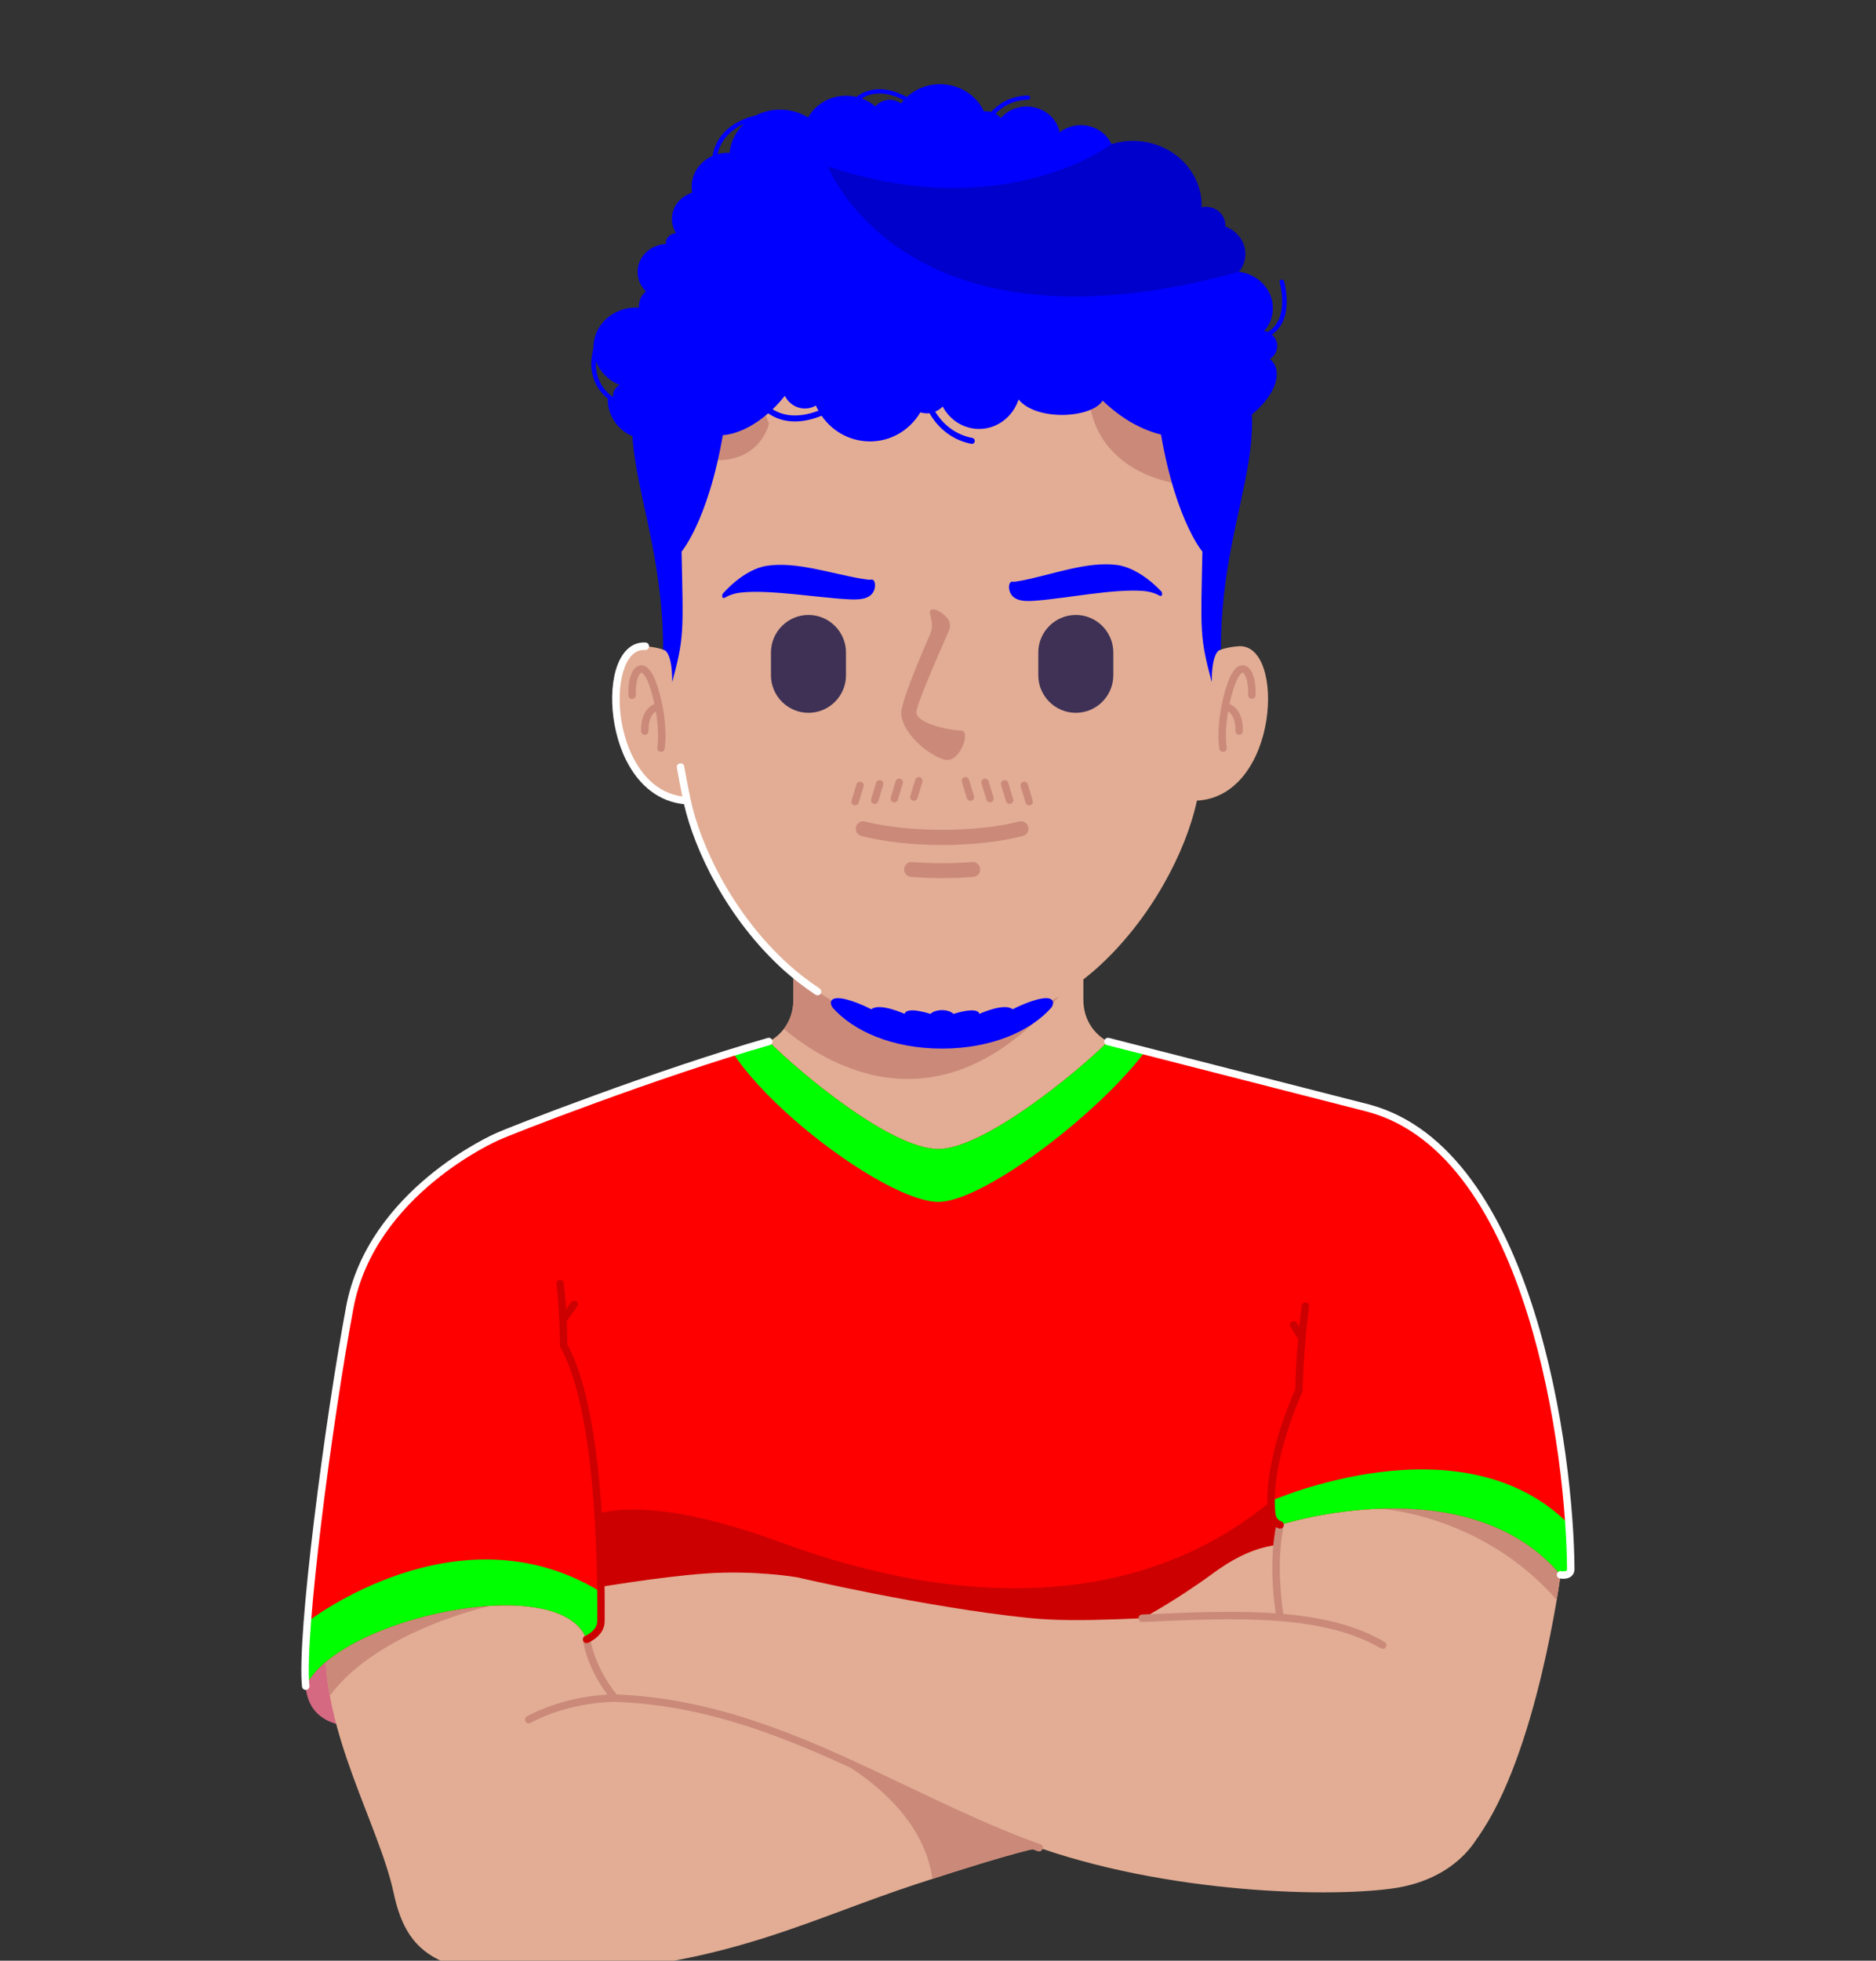 <svg width="224" height="234" viewBox="0 0 224 234" fill="none" xmlns="http://www.w3.org/2000/svg">
<rect x="0" y="0" width="224" height="234" fill="#333333" stroke="none"/>
<g clip-path="url(#clip0_1_1358)">
<path fill-rule="evenodd" clip-rule="evenodd" d="M43.597 205.995C40.72 206.298 36.804 205.5 36.504 201.242C36.207 196.984 40.585 196.734 40.668 196.866C40.752 196.998 43.777 202.41 43.777 202.523L43.597 205.995Z" fill="#D56981"/>
<path fill-rule="evenodd" clip-rule="evenodd" d="M94.739 144.293H129.356V127.676C131.488 126.971 133.737 126.109 133.737 126.109L132.299 124.299C132.299 124.299 129.356 123.009 129.356 119.248V87.271H94.739V119.248C94.739 123.009 91.795 124.299 91.795 124.299L90.357 126.109C90.357 126.109 92.605 126.971 94.739 127.676V144.293Z" fill="#E2AD94"/>
<path fill-rule="evenodd" clip-rule="evenodd" d="M94.737 108.952V119.248C94.737 120.845 94.207 121.999 93.596 122.793C98.979 127.315 112.736 135.613 127.077 118.153L105.099 105.296C105.099 105.296 99.356 107.351 94.737 108.952Z" fill="#CB8A79"/>
<path fill-rule="evenodd" clip-rule="evenodd" d="M59.34 135.679C60.717 135.012 78.652 128.047 91.795 124.299C95.629 128.127 106.416 137.124 112.048 137.124C117.409 137.124 128.465 128.127 132.299 124.299L163.401 132.252V194.032L162.371 205.867H64.241L59.34 135.679Z" fill="#FF0001"/>
<path fill-rule="evenodd" clip-rule="evenodd" d="M163.401 174.58V194.032L163.164 196.76C153.673 197.831 124.829 201.309 120.536 202.104C117.491 202.667 96.536 204.845 79.759 205.867H64.241L63.219 191.236C65.563 186.611 67.827 182.679 67.827 182.679C67.827 182.679 71.7 176.139 93.285 184.093C114.871 192.049 137.599 192.485 153.723 177.4C158.327 173.092 161.392 172.801 163.401 174.58Z" fill="#CC0001"/>
<path fill-rule="evenodd" clip-rule="evenodd" d="M95.144 188.236C95.144 188.236 90.141 187.378 84.324 187.783C78.512 188.19 70.261 189.631 70.261 189.631L67.332 194.544L70.397 204.102C70.397 204.102 73.777 205.588 75.445 204.46C77.113 203.334 95.64 193.374 95.144 188.236Z" fill="#E2AD94"/>
<path fill-rule="evenodd" clip-rule="evenodd" d="M70.04 195.651C70.04 195.651 70.443 199.055 73.419 202.662L81.801 200.224L109.928 201.938L124.103 220.528C124.103 220.528 121.828 220.778 109.479 224.835C97.128 228.892 87.931 233.94 70.533 235.294C53.135 236.646 48.715 233.94 47.003 225.918C45.291 217.892 38.439 206.716 38.889 195.988C39.34 185.26 56.739 185.168 56.739 185.168C56.739 185.168 70.353 187.242 70.04 195.651Z" fill="#E2AD94"/>
<path fill-rule="evenodd" clip-rule="evenodd" d="M111.712 204.278L124.103 220.528C124.103 220.528 122.059 220.755 111.328 224.231C109.895 213.804 97.045 208.492 97.045 208.492L110.244 203.932C110.744 204.046 111.233 204.162 111.712 204.278Z" fill="#CB8A79"/>
<path fill-rule="evenodd" clip-rule="evenodd" d="M39.384 202.376C38.996 200.247 38.801 198.11 38.889 195.988C39.217 188.164 48.559 185.998 53.593 185.398L58.577 191.647C58.577 191.647 45.209 194.527 39.384 202.376Z" fill="#CB8A79"/>
<path fill-rule="evenodd" clip-rule="evenodd" d="M133.184 195.085L136.443 193.127C136.443 193.127 140.397 191.028 144.815 187.783C149.231 184.537 152.928 183.636 157.616 184.719C162.304 185.799 163.401 191.299 163.401 191.299C163.401 191.299 160.231 199.411 157.347 198.059C154.461 196.708 133.184 195.085 133.184 195.085Z" fill="#E2AD94"/>
<path fill-rule="evenodd" clip-rule="evenodd" d="M186.335 187.944C186.335 187.944 183.537 209.474 176.392 219.364L152.853 193.034C152.853 193.034 151.767 187.111 152.845 181.995C153.921 176.878 153.921 176.878 153.921 176.878C153.921 176.878 174.836 173.179 175.827 173.722C176.819 174.263 186.287 182.375 186.335 187.944Z" fill="#E2AD94"/>
<path fill-rule="evenodd" clip-rule="evenodd" d="M186.335 187.944C186.335 187.944 186.187 189.078 185.875 190.943C176.92 180.69 164.704 180.055 164.704 180.055L168.523 174.471C172.316 173.907 175.459 173.519 175.827 173.721C176.819 174.263 186.287 182.375 186.335 187.944Z" fill="#CB8A79"/>
<path fill-rule="evenodd" clip-rule="evenodd" d="M187.555 187.224C187.441 170.381 181.78 137.192 163.401 132.252C163.401 132.252 155.64 143.411 155.097 165.947C155.097 165.947 151.132 174.423 151.853 180.732C151.853 180.732 151.897 181.633 152.845 181.995C152.845 181.995 175.157 174.781 186.335 187.944C186.335 187.944 187.575 188.192 187.555 187.224Z" fill="#FF0001"/>
<path fill-rule="evenodd" clip-rule="evenodd" d="M187.555 187.224C187.543 185.604 187.481 183.829 187.361 181.944C174.567 169.029 151.788 179.119 151.764 179.128C151.767 179.673 151.793 180.211 151.853 180.732C151.853 180.732 151.897 181.633 152.845 181.995C152.845 181.995 175.157 174.781 186.335 187.944C186.335 187.944 187.575 188.192 187.555 187.224Z" fill="#00FF00"/>
<path fill-rule="evenodd" clip-rule="evenodd" d="M59.34 135.679C59.34 135.679 44.377 142.068 41.763 156.042C39.149 170.014 35.873 195.383 36.504 201.242C40.339 193.104 66.984 187.34 70.04 195.651C70.04 195.651 71.752 194.952 71.752 193.51C71.752 192.067 72.153 169.116 67.287 160.555C67.287 160.555 67.649 140.547 59.34 135.679Z" fill="#FF0001"/>
<path fill-rule="evenodd" clip-rule="evenodd" d="M36.703 193.564C36.436 197.036 36.347 199.763 36.504 201.242C40.339 193.102 66.984 187.34 70.04 195.651C70.04 195.651 71.752 194.952 71.752 193.51C71.752 193.203 71.769 191.912 71.752 189.994C54.655 179.518 36.703 193.564 36.703 193.564Z" fill="#00FF00"/>
<path fill-rule="evenodd" clip-rule="evenodd" d="M95.144 188.236C95.144 188.236 110.559 191.84 122.911 193.104C135.26 194.367 154.464 190.039 165.1 196.348C175.739 202.662 177.903 210.864 177.903 214.559C177.903 218.255 174.656 224.206 166.272 225.379C157.889 226.55 137.335 225.83 121.377 219.518C105.421 213.208 91.359 203.29 73.419 202.662L95.144 188.236Z" fill="#E2AD94"/>
<path d="M165.1 196.794L164.873 196.731C161.564 194.77 157.425 193.851 152.897 193.478L152.739 193.466C147.859 193.072 142.536 193.306 137.304 193.536L136.403 193.575C136.129 193.591 135.949 193.395 135.939 193.15C135.928 192.903 136.119 192.695 136.364 192.684L137.264 192.646C142.353 192.424 147.528 192.198 152.321 192.539C152.077 190.915 151.509 186.175 152.408 181.903C152.46 181.664 152.689 181.506 152.936 181.559C153.177 181.61 153.331 181.846 153.28 182.087C152.379 186.364 153.031 191.287 153.236 192.611C157.78 193.01 161.947 193.96 165.327 195.966C165.537 196.091 165.608 196.364 165.483 196.575C165.4 196.716 165.253 196.794 165.1 196.794ZM124.072 220.963L123.925 220.939C123.011 220.619 122.103 220.284 121.212 219.932C116.597 218.107 112.083 215.954 107.716 213.872C96.589 208.564 86.079 203.552 73.407 203.107C73.264 203.11 68.135 203.07 63.34 205.618C63.127 205.734 62.855 205.654 62.739 205.435C62.623 205.216 62.704 204.947 62.923 204.834C66.793 202.774 70.775 202.332 72.52 202.238C69.996 198.85 69.613 195.839 69.597 195.706C69.569 195.46 69.744 195.239 69.987 195.211C70.229 195.179 70.452 195.354 70.481 195.599C70.485 195.63 70.903 198.83 73.635 202.223C86.409 202.722 97.433 207.982 108.099 213.067C112.452 215.143 116.955 217.288 121.54 219.104C122.421 219.452 123.315 219.783 124.217 220.096C124.449 220.176 124.575 220.432 124.492 220.664C124.428 220.847 124.256 220.963 124.072 220.963Z" fill="#CB8A79"/>
<path d="M70.04 196.098C69.867 196.098 69.7 195.993 69.629 195.821C69.536 195.593 69.644 195.334 69.871 195.239C69.885 195.234 71.307 194.631 71.307 193.51L71.309 193.187C71.363 185.871 71.043 168.063 66.9 160.774L66.84 160.547C66.84 160.526 66.861 159.36 66.775 157.544V157.528C66.719 156.33 66.617 154.85 66.436 153.231C66.411 152.987 66.588 152.767 66.831 152.738C67.077 152.726 67.296 152.888 67.323 153.132C67.447 154.246 67.536 155.295 67.595 156.234L68.197 155.402C68.34 155.2 68.62 155.156 68.816 155.302C69.017 155.444 69.063 155.723 68.919 155.923L67.672 157.651C67.736 159.088 67.736 160.102 67.733 160.44C71.927 167.979 72.255 185.84 72.199 193.195L72.197 193.51C72.197 195.232 70.289 196.031 70.208 196.064L70.04 196.098Z" fill="#CC0001"/>
<path fill-rule="evenodd" clip-rule="evenodd" d="M87.476 125.588C89.085 128.097 91.725 130.916 94.737 133.557C100.767 138.847 108.292 143.436 112.048 143.436C115.681 143.436 123.159 138.624 129.356 133.181C132.299 130.595 134.955 127.865 136.769 125.443L132.299 124.299C128.465 128.127 117.409 137.124 112.048 137.124C106.416 137.124 95.629 128.127 91.795 124.299C90.4 124.697 88.952 125.129 87.476 125.588Z" fill="#00FF00"/>
<path d="M152.845 182.44L152.687 182.411C151.481 181.952 151.411 180.804 151.408 180.755C150.712 174.687 154.215 166.804 154.655 165.844C154.705 163.812 154.819 161.792 154.991 159.808L154.091 158.353C153.96 158.145 154.025 157.869 154.235 157.741C154.439 157.611 154.717 157.673 154.847 157.885L155.131 158.34C155.217 157.493 155.316 156.653 155.425 155.823C155.457 155.579 155.665 155.4 155.925 155.437C156.168 155.469 156.34 155.695 156.309 155.937C155.883 159.173 155.625 162.547 155.544 165.959L155.501 166.137C155.463 166.221 151.597 174.572 152.296 180.681C152.301 180.768 152.364 181.333 153.003 181.579C153.233 181.667 153.348 181.924 153.26 182.153C153.193 182.332 153.024 182.44 152.845 182.44Z" fill="#CC0001"/>
<path fill-rule="evenodd" clip-rule="evenodd" d="M82.031 95.553C72.221 95.017 71.392 76.724 77.055 77.127C81.769 77.461 82.759 80.624 83.072 81.953C83.384 83.28 82.031 95.553 82.031 95.553Z" fill="#E2AD94"/>
<path fill-rule="evenodd" clip-rule="evenodd" d="M142.919 95.553C152.725 95.017 153.553 76.724 147.891 77.127C143.176 77.461 142.187 80.624 141.875 81.953C141.561 83.28 142.919 95.553 142.919 95.553Z" fill="#E2AD94"/>
<path fill-rule="evenodd" clip-rule="evenodd" d="M144.685 59.741V83.152C144.685 86.325 143.583 92.444 142.916 95.553C141.621 101.621 137.427 109.731 131.025 115.5C127.533 118.644 121.935 121.888 119.135 121.888C118.673 121.888 112.944 121.921 112.476 121.921C112.007 121.921 106.279 121.888 105.819 121.888C103.017 121.888 97.419 118.644 93.927 115.5C87.524 109.731 83.331 101.621 82.036 95.553C81.371 92.444 80.264 86.325 80.264 83.152V59.741C80.264 37.471 96.371 26.336 112.476 26.336C128.581 26.336 144.685 37.471 144.685 59.741Z" fill="#E2AD94"/>
<path fill-rule="evenodd" clip-rule="evenodd" d="M80.865 52.605C81.425 49.379 82.369 46.452 83.621 43.82C89.528 40.669 107.561 31.115 109.356 30.955C111.095 30.804 130.043 35.455 137.291 37.495C138.435 38.867 139.472 40.369 140.384 41.995C140.759 46.88 141.345 55 141.345 55L141.255 57.828C141.255 57.828 131.219 56.979 130.055 47.833C128.889 38.687 107.387 40.532 107.387 40.532L90.183 46.372L91.82 50.555C91.82 50.555 90.72 55.755 84.135 54.809C82.353 54.555 81.364 53.708 80.865 52.605Z" fill="#CB8A79"/>
<path d="M146.028 89.739C145.811 89.739 145.619 89.579 145.588 89.356C145.387 87.944 145.488 86.111 145.849 84.252L145.856 84.213C146.001 83.476 146.187 82.736 146.409 82.016C146.989 80.145 147.709 79.263 148.543 79.416C149.589 79.596 149.988 81.339 149.919 82.98C149.907 83.224 149.709 83.389 149.455 83.407C149.207 83.396 149.017 83.189 149.027 82.944C149.103 81.172 148.601 80.331 148.391 80.293C148.283 80.273 147.796 80.557 147.261 82.281C147.085 82.843 146.933 83.427 146.809 84.011C147.436 84.277 148.444 85.052 148.403 87.26C148.397 87.501 148.2 87.697 147.957 87.697H147.949C147.703 87.692 147.508 87.489 147.512 87.241C147.54 85.732 147.017 85.14 146.64 84.908C146.371 86.501 146.301 88.053 146.469 89.231C146.504 89.475 146.335 89.7 146.092 89.733L146.028 89.739Z" fill="#CB8A79"/>
<path d="M78.924 89.739L78.861 89.733C78.619 89.7 78.449 89.475 78.483 89.231C78.649 88.053 78.581 86.503 78.315 84.911C77.931 85.145 77.411 85.741 77.439 87.241C77.443 87.489 77.248 87.692 77.001 87.697H76.993C76.752 87.697 76.553 87.501 76.548 87.26C76.507 85.051 77.515 84.277 78.143 84.011C78.017 83.427 77.867 82.843 77.692 82.279C77.157 80.557 76.665 80.257 76.561 80.293C76.349 80.331 75.849 81.172 75.925 82.943C75.935 83.189 75.745 83.396 75.499 83.407C75.213 83.427 75.045 83.225 75.035 82.981C74.965 81.339 75.363 79.599 76.409 79.416C77.223 79.265 77.964 80.144 78.543 82.015C79.331 84.559 79.645 87.375 79.364 89.356C79.333 89.579 79.143 89.739 78.924 89.739Z" fill="#CB8A79"/>
<path fill-rule="evenodd" clip-rule="evenodd" d="M144.189 36.897C155.124 50.284 145.775 58.547 145.775 77.527C145.775 77.527 144.685 77.476 144.685 81.403C143.245 76.003 143.367 75.473 143.569 65.831C143.569 65.831 139.859 61.509 138.223 49.181C137.084 40.601 122.075 40.484 112.476 40.487C102.876 40.484 87.868 40.601 86.729 49.181C85.092 61.509 81.381 65.831 81.381 65.831C81.585 75.473 81.707 76.003 80.267 81.403C80.267 77.476 79.176 77.527 79.176 77.527C79.176 58.547 69.827 50.284 80.764 36.897C80.911 33.525 84.423 22.711 89.689 19.833C97.036 15.817 104.756 13.809 112.476 13.809C120.196 13.809 127.916 15.817 135.261 19.833C140.531 22.711 144.04 33.525 144.189 36.897Z" fill="#0000FF"/>
<path fill-rule="evenodd" clip-rule="evenodd" d="M85.668 18.403C86.125 16.452 87.519 15.38 88.815 14.789C87.936 15.632 87.328 16.736 87.145 17.997L87.116 18.244C86.615 18.221 86.127 18.276 85.668 18.403ZM73.187 47.4C71.507 46.153 71.091 44.549 71.155 43.135C71.637 44.377 72.652 45.404 73.976 45.935C73.567 46.177 73.269 46.584 73.197 47.069L73.187 47.4ZM102.889 11.749C103.723 11.221 105.399 10.641 107.9 11.955C107.788 12.08 107.684 12.209 107.584 12.344C107.293 12.131 106.94 11.984 106.548 11.932C105.747 11.825 104.987 12.145 104.531 12.708C104.059 12.3 103.505 11.972 102.889 11.749ZM101.757 11.476C99.54 11.18 97.463 12.26 96.493 14.021C95.764 13.572 94.919 13.26 93.996 13.139C92.653 12.96 91.353 13.208 90.249 13.773C88.624 14.153 85.66 15.299 85.076 18.612C83.793 19.169 82.832 20.309 82.625 21.727C82.563 22.159 82.575 22.585 82.652 22.995C81.415 23.372 80.452 24.385 80.263 25.679C80.149 26.452 80.332 27.2 80.728 27.825C80.116 27.852 79.595 28.284 79.509 28.875L79.501 29.127C77.827 29.203 76.397 30.385 76.163 32.003C76.011 33.055 76.397 34.064 77.128 34.779C76.696 35.136 76.393 35.636 76.311 36.215C76.284 36.383 76.28 36.552 76.293 36.716C73.637 36.541 71.261 38.325 70.896 40.84C70.859 41.099 70.843 41.356 70.849 41.609C70.411 43.319 70.352 45.744 72.568 47.575C72.401 50.719 76.403 54.905 81.632 50.293C84.931 53.265 88.829 51.859 91.725 49.328C92.961 50.189 95.017 50.851 98.105 49.621C100.971 53.765 107.132 53.767 109.897 49.216C110.12 49.285 110.353 49.325 110.595 49.331C110.725 49.333 110.856 49.328 110.981 49.312C111.66 50.495 113.172 52.421 115.993 52.973C116.177 53.007 116.353 52.88 116.387 52.687C116.42 52.495 116.299 52.308 116.115 52.273C113.673 51.796 112.317 50.2 111.664 49.128C111.999 48.989 112.304 48.779 112.556 48.519C113.395 50.077 114.971 51.148 116.796 51.192C119.012 51.244 120.925 49.769 121.624 47.681C123.805 50.315 130.387 49.9 131.657 47.812C143.108 58.779 155.844 46.343 151.625 42.833C152.083 42.552 152.411 42.096 152.491 41.549C152.583 40.921 152.327 40.325 151.861 39.931C154.645 38.107 153.316 33.568 153.312 33.555C153.275 33.419 153.127 33.339 152.983 33.372C152.837 33.405 152.752 33.545 152.791 33.681C152.796 33.693 154.072 38.064 151.364 39.621C151.237 39.567 151.103 39.525 150.964 39.495C151.475 38.903 151.823 38.173 151.941 37.364C152.288 34.983 150.513 32.781 147.979 32.445L147.933 32.44C148.315 31.973 148.577 31.411 148.667 30.785C148.908 29.14 147.884 27.6 146.296 27.028C146.397 25.895 145.533 24.869 144.319 24.708C144.029 24.669 143.743 24.684 143.473 24.744C143.599 20.873 140.595 17.445 136.42 16.891C135.131 16.719 133.871 16.84 132.717 17.2C132.181 16.043 131.036 15.164 129.608 14.973C128.455 14.82 127.349 15.148 126.523 15.793C126.223 14.244 124.895 12.979 123.147 12.747C121.707 12.555 120.34 13.112 119.496 14.104C119.327 13.891 119.113 13.708 118.868 13.568C119.509 12.896 120.764 11.943 122.741 11.905C122.888 11.903 123.007 11.787 123.004 11.648C122.999 11.508 122.876 11.397 122.728 11.4C120.444 11.443 119.028 12.612 118.353 13.357L118.052 13.296C117.861 13.272 117.671 13.271 117.488 13.291C116.723 11.635 115.081 10.377 113.039 10.105C111.221 9.864 109.485 10.457 108.273 11.575C105.115 9.861 103.08 10.928 102.26 11.565C102.097 11.528 101.928 11.497 101.757 11.476ZM93.707 47.241C94.157 48.124 95.031 48.731 96.048 48.755C96.543 48.768 97.012 48.64 97.419 48.403C97.513 48.615 97.616 48.819 97.727 49.013C95.105 50.012 93.344 49.536 92.255 48.844C92.781 48.336 93.269 47.795 93.707 47.241Z" fill="#0000FF"/>
<path fill-rule="evenodd" clip-rule="evenodd" d="M132.717 17.2C132.717 17.2 119.973 26.931 98.853 19.859C98.853 19.859 107.916 43.509 147.933 32.44C148.315 31.973 148.577 31.411 148.667 30.785C148.908 29.14 147.884 27.6 146.296 27.028C146.397 25.895 145.536 24.869 144.319 24.708C144.029 24.669 143.743 24.684 143.473 24.744C143.599 20.873 140.595 17.445 136.42 16.891C135.131 16.719 133.871 16.84 132.717 17.2Z" fill="black" fill-opacity="0.2"/>
<path fill-rule="evenodd" clip-rule="evenodd" d="M125.532 120.257C123.116 122.997 118.483 125.145 112.476 125.145C106.469 125.145 101.835 122.997 99.42 120.257C99.076 119.791 98.988 118.928 100.523 119.167C102.056 119.408 104.031 120.451 104.031 120.451C105.043 119.639 108.012 121 108.012 121C108.264 120.056 111.097 121.007 111.097 121.007C111.72 120.404 113.231 120.404 113.856 121.007C113.856 121.007 116.689 120.056 116.941 121C116.941 121 119.911 119.639 120.921 120.451C120.921 120.451 122.895 119.408 124.429 119.167C125.965 118.928 125.875 119.791 125.532 120.257Z" fill="#0000FF"/>
<path fill-rule="evenodd" clip-rule="evenodd" d="M128.453 73.391H128.455C130.919 73.391 132.933 75.405 132.933 77.869V80.593C132.933 83.056 130.919 85.072 128.455 85.072H128.453C125.991 85.072 123.976 83.056 123.976 80.593V77.869C123.976 75.405 125.991 73.391 128.453 73.391Z" fill="#3E3155"/>
<path fill-rule="evenodd" clip-rule="evenodd" d="M96.536 73.391H96.533C94.071 73.391 92.055 75.405 92.055 77.869V80.593C92.055 83.056 94.071 85.072 96.533 85.072H96.536C98.999 85.072 101.013 83.056 101.013 80.593V77.869C101.013 75.405 98.999 73.391 96.536 73.391Z" fill="#3E3155"/>
<path fill-rule="evenodd" clip-rule="evenodd" d="M113.403 74.344C113.456 74.653 113.433 74.984 113.329 75.221C112.596 76.897 109.384 84.093 109.415 85.045C109.531 86.272 112.971 87.127 114.811 87.192C115.952 87.231 114.608 91.191 112.747 90.651C110.759 90.077 107.821 87.575 107.605 85.225C107.503 84.095 109.568 79.073 111.063 75.689C111.447 74.821 111.207 73.939 111.065 73.36C110.697 71.848 113.225 73.333 113.403 74.344Z" fill="#CB8A79"/>
<path d="M112.493 100.848C108.957 100.848 105.624 100.476 102.853 99.771C102.376 99.651 102.089 99.167 102.209 98.688C102.332 98.211 102.821 97.919 103.293 98.045C108.476 99.361 116.512 99.361 121.697 98.045C122.165 97.919 122.657 98.211 122.779 98.688C122.9 99.167 122.611 99.651 122.136 99.771C119.365 100.476 116.032 100.848 112.493 100.848Z" fill="#CB8A79"/>
<path d="M112.493 104.801C111.233 104.801 109.981 104.752 108.773 104.656C108.283 104.615 107.919 104.187 107.957 103.696C107.996 103.205 108.428 102.823 108.916 102.88C111.236 103.064 113.753 103.064 116.073 102.88C116.551 102.82 116.992 103.205 117.033 103.696C117.072 104.187 116.704 104.615 116.215 104.656C115.007 104.752 113.757 104.801 112.493 104.801Z" fill="#CB8A79"/>
<path d="M115.867 95.58C115.676 95.58 115.499 95.455 115.441 95.263L114.852 93.316C114.78 93.08 114.913 92.833 115.148 92.761C115.385 92.687 115.635 92.823 115.703 93.057L116.293 95.004C116.364 95.241 116.231 95.489 115.996 95.559L115.867 95.58Z" fill="#CB8A79"/>
<path d="M118.207 95.761C118.017 95.761 117.84 95.637 117.783 95.444L117.193 93.497C117.121 93.263 117.255 93.013 117.489 92.943C117.724 92.868 117.973 93.001 118.044 93.239L118.635 95.187C118.704 95.423 118.572 95.671 118.337 95.741L118.207 95.761Z" fill="#CB8A79"/>
<path d="M120.548 95.944C120.356 95.944 120.18 95.82 120.121 95.627L119.533 93.679C119.463 93.444 119.593 93.195 119.829 93.124C120.064 93.049 120.315 93.184 120.384 93.421L120.975 95.369C121.045 95.604 120.913 95.852 120.676 95.924L120.548 95.944Z" fill="#CB8A79"/>
<path d="M122.889 96.124C122.697 96.124 122.521 96 122.463 95.808L121.873 93.861C121.804 93.624 121.935 93.377 122.171 93.307C122.408 93.228 122.655 93.367 122.725 93.604L123.315 95.551C123.387 95.785 123.255 96.033 123.017 96.105L122.889 96.124Z" fill="#CB8A79"/>
<path d="M109.121 95.58L108.993 95.559C108.757 95.489 108.624 95.241 108.697 95.004L109.285 93.057C109.356 92.823 109.603 92.684 109.84 92.761C110.076 92.833 110.208 93.08 110.137 93.316L109.548 95.263C109.491 95.455 109.315 95.58 109.121 95.58Z" fill="#CB8A79"/>
<path d="M106.78 95.761L106.652 95.741C106.416 95.671 106.283 95.423 106.356 95.187L106.944 93.239C107.015 93.001 107.264 92.867 107.499 92.943C107.735 93.013 107.868 93.263 107.796 93.497L107.207 95.444C107.149 95.637 106.973 95.761 106.78 95.761Z" fill="#CB8A79"/>
<path d="M104.439 95.944L104.312 95.924C104.075 95.852 103.941 95.604 104.015 95.369L104.604 93.421C104.673 93.184 104.92 93.047 105.159 93.124C105.395 93.195 105.528 93.444 105.456 93.679L104.867 95.627C104.809 95.82 104.632 95.944 104.439 95.944Z" fill="#CB8A79"/>
<path d="M102.1 96.124L101.971 96.105C101.736 96.033 101.603 95.785 101.673 95.551L102.263 93.604C102.335 93.367 102.583 93.227 102.817 93.307C103.053 93.377 103.187 93.624 103.115 93.861L102.525 95.808C102.468 96 102.291 96.124 102.1 96.124Z" fill="#CB8A79"/>
<path fill-rule="evenodd" clip-rule="evenodd" d="M120.548 70.531C120.499 70.369 120.477 70.208 120.477 70.061C120.477 69.901 120.504 69.755 120.553 69.648C120.64 69.464 120.769 69.375 120.936 69.421C121.052 69.455 121.513 69.385 122.14 69.26C125.737 68.545 129.801 66.984 133.325 67.421C136.195 67.776 138.712 70.643 138.72 70.649V70.651L138.767 70.963C138.715 71.101 138.587 71.164 138.479 71.104C137.905 70.784 137.272 70.591 136.505 70.527C133.092 70.24 127.149 71.42 123.872 71.669C122.865 71.747 120.979 71.964 120.548 70.531Z" fill="#0000FF"/>
<path fill-rule="evenodd" clip-rule="evenodd" d="M104.425 70.281C104.471 70.117 104.488 69.955 104.485 69.811C104.481 69.648 104.448 69.505 104.395 69.397C104.307 69.216 104.172 69.129 104.007 69.181C103.891 69.219 103.428 69.161 102.799 69.055C99.184 68.44 95.077 66.992 91.567 67.525C88.709 67.96 86.271 70.895 86.264 70.903V70.904L86.225 71.219C86.28 71.353 86.413 71.413 86.517 71.348C87.083 71.015 87.708 70.803 88.473 70.719C91.877 70.339 97.852 71.351 101.135 71.511C102.143 71.56 104.036 71.724 104.425 70.281Z" fill="#0000FF"/>
<path d="M97.62 118.788L97.371 118.715C95.999 117.796 94.704 116.799 93.629 115.831C86.717 109.605 82.895 101.328 81.671 95.973C78.764 95.692 76.319 93.837 74.759 90.719C72.715 86.629 72.521 80.883 74.335 78.169C75.037 77.117 76 76.615 77.088 76.681C77.332 76.7 77.517 76.913 77.499 77.159C77.481 77.403 77.301 77.589 77.023 77.571C76.263 77.52 75.597 77.885 75.076 78.664C73.629 80.828 73.471 86.148 75.556 90.32C76.536 92.28 78.345 94.632 81.476 95.053C81.255 93.992 81.028 92.796 80.821 91.623C80.779 91.38 80.941 91.149 81.183 91.108C81.44 91.065 81.655 91.227 81.699 91.468C81.965 92.991 82.244 94.4 82.471 95.46C83.583 100.669 87.329 108.956 94.225 115.167C95.269 116.109 96.528 117.079 97.869 117.973C98.072 118.111 98.127 118.387 97.991 118.591C97.905 118.719 97.763 118.788 97.62 118.788Z" fill="white"/>
<path d="M186.66 188.419C186.447 188.419 186.285 188.39 186.249 188.382C186.008 188.334 185.852 188.1 185.9 187.859C185.947 187.616 186.187 187.468 186.421 187.507C186.607 187.542 186.929 187.539 187.048 187.438C187.067 187.423 187.113 187.386 187.108 187.231C187.02 173.812 182.564 137.864 163.285 132.682L132.189 124.731C131.951 124.668 131.807 124.427 131.868 124.188C131.927 123.951 132.169 123.815 132.411 123.867L163.512 131.82C183.332 137.148 187.911 173.616 188 187.222C188.009 187.692 187.799 187.972 187.62 188.122C187.331 188.363 186.948 188.419 186.66 188.419ZM36.504 201.687C36.28 201.687 36.087 201.518 36.061 201.288C35.413 195.266 38.783 169.552 41.324 155.958C43.953 141.914 59.015 135.334 59.167 135.268C60.533 134.607 78.415 127.651 91.673 123.871C91.909 123.804 92.155 123.94 92.223 124.176C92.291 124.414 92.152 124.66 91.916 124.727C78.704 128.495 60.913 135.414 59.536 136.08C59.369 136.151 44.741 142.552 42.203 156.122C39.668 169.664 36.308 195.243 36.948 201.194C36.973 201.438 36.797 201.658 36.553 201.684L36.504 201.687Z" fill="white"/>
</g>
<defs>
<clipPath id="clip0_1_1358">
<rect width="224" height="234" fill="white"/>
</clipPath>
</defs>
</svg>
